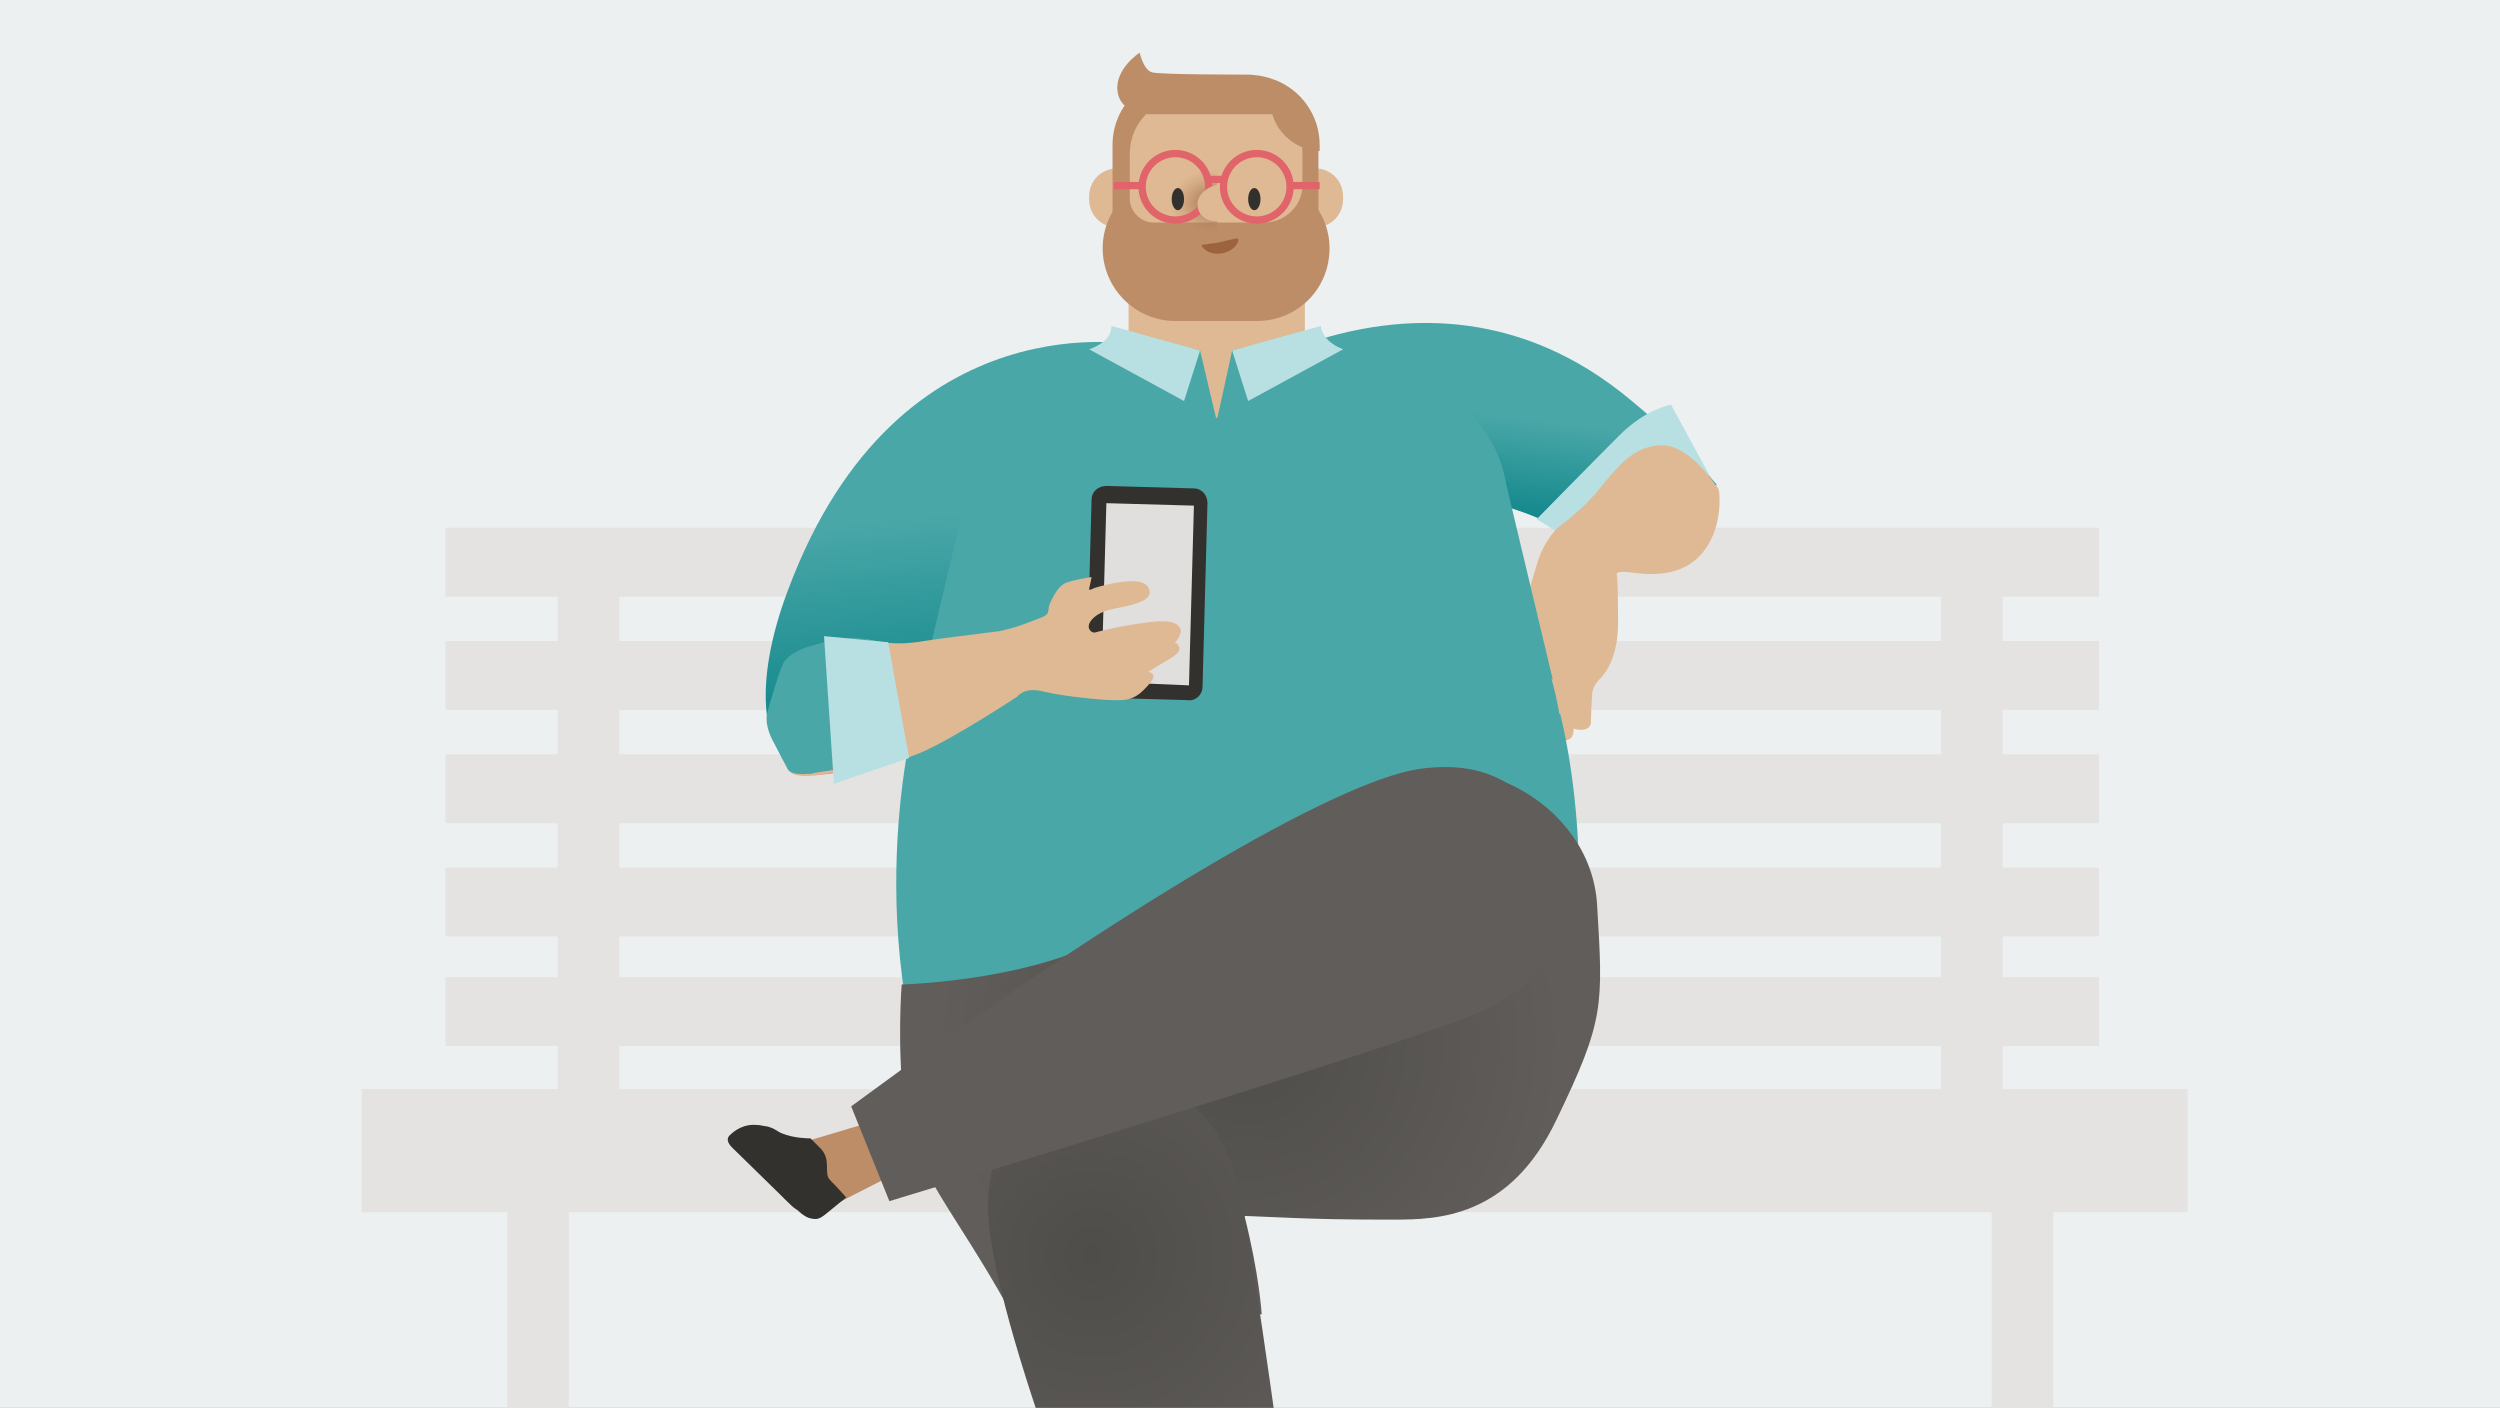 <svg width="760" height="428" viewBox="0 0 760 428" fill="none" xmlns="http://www.w3.org/2000/svg">
<rect x="0" y="0" width="760" height="428" fill="#808080" stroke="none"/>
<g clip-path="url(#clip0)">
<rect width="760" height="428" fill="#ECF0F1"/>
<path d="M638.058 160.448H135.437V181.405H638.058V160.448Z" fill="#E5E3E1"/>
<path d="M638.058 194.876H135.437V215.833H638.058V194.876Z" fill="#E5E3E1"/>
<path d="M638.058 229.304H135.437V250.261H638.058V229.304Z" fill="#E5E3E1"/>
<path d="M638.058 263.733H135.437V284.689H638.058V263.733Z" fill="#E5E3E1"/>
<path d="M638.058 297.038H135.437V317.995H638.058V297.038Z" fill="#E5E3E1"/>
<path d="M665.044 331.092H109.95V368.514H665.044V331.092Z" fill="#E5E3E1"/>
<path d="M188.285 162.694H169.545V349.055H188.285V162.694Z" fill="#E5E3E1"/>
<path d="M172.918 333.337H154.178V519.698H172.918V333.337Z" fill="#E5E3E1"/>
<path d="M624.19 333.337H605.45V519.698H624.19V333.337Z" fill="#E5E3E1"/>
<path d="M608.822 162.694H590.082V349.055H608.822V162.694Z" fill="#E5E3E1"/>
<path d="M281.052 352.236L268.683 339.886C268.683 339.886 247.694 346.248 246.194 346.622C245.07 346.997 243.571 346.622 242.446 346.248C236.824 344.003 235.325 348.119 231.577 346.248C225.955 343.629 223.706 349.616 226.704 352.61C229.703 355.604 242.821 368.327 242.821 368.327C243.946 369.45 245.07 369.824 246.194 369.824C247.694 369.824 248.818 369.45 249.568 368.327L281.052 352.236Z" fill="#BD8D68"/>
<path d="M241.884 367.392C243.008 368.14 244.507 370.011 246.381 370.385C248.256 370.76 249.005 370.759 251.254 368.888C253.503 367.017 257.251 364.024 257.251 364.024C257.251 364.024 254.627 361.03 252.378 358.784C250.13 356.539 253.128 352.423 249.005 348.681L246.381 346.061C245.632 346.061 241.509 346.061 237.761 344.564C236.636 344.19 235.512 343.067 234.013 342.693C232.514 341.945 228.391 342.319 228.765 347.184C229.14 352.048 238.51 364.398 238.51 364.398L241.884 367.392Z" fill="#33312D"/>
<path d="M222.768 349.055L240.759 366.643C240.759 366.643 243.008 368.888 244.507 367.392C246.007 365.895 247.131 362.901 247.506 359.533C247.881 356.165 245.632 353.171 240.759 348.306C235.887 343.441 233.263 341.945 229.14 341.945C225.017 341.945 222.394 344.564 221.644 345.313C220.52 346.809 222.019 348.306 222.768 349.055Z" fill="#33312D"/>
<path d="M493.758 172.423C482.888 164.939 471.644 158.577 461.524 155.209C434.538 146.228 417.671 141.363 403.803 135.75C389.935 130.511 357.702 125.272 357.702 125.272C357.702 125.272 430.04 66.894 495.632 121.53C506.127 130.137 514.747 138.744 521.869 147.351L493.758 172.423Z" fill="url(#paint0_linear)"/>
<path d="M508 123.026L519.62 144.357L487.011 170.178L467.146 157.829C467.146 157.829 484.013 140.615 492.258 132.382C500.504 124.149 508 123.026 508 123.026Z" fill="#B8E0E2"/>
<path d="M521.494 147.351C521.494 147.351 513.623 135.376 505.377 135.376C496.756 135.376 491.884 141.737 486.637 148.099C481.389 154.835 473.518 160.448 473.518 160.448C473.518 160.448 469.77 163.816 467.521 170.552C465.647 176.914 461.524 190.386 460.4 193.38C459.275 196.373 457.776 197.496 457.776 199.741C457.776 201.612 457.776 209.471 457.776 209.471C457.776 209.471 461.524 210.219 462.649 204.606C463.023 213.587 462.274 214.336 464.148 214.336C464.148 218.452 463.398 223.317 466.022 223.317C468.646 223.317 468.646 221.82 469.77 221.82C470.894 221.82 472.019 225.188 475.017 225.188C478.016 225.188 478.391 223.317 478.391 221.446C479.89 222.194 483.638 222.194 483.638 219.575C483.638 216.955 484.013 210.968 484.013 210.968C484.013 210.968 484.013 208.723 486.262 206.477C488.511 204.232 492.259 198.993 491.884 187.392C491.884 175.791 491.509 174.669 491.509 174.669C491.509 174.669 490.759 173.546 494.882 173.92C498.631 174.294 509.875 176.54 516.996 168.681C524.118 160.823 522.618 149.596 522.618 149.596C522.618 149.596 522.618 148.473 521.494 147.351Z" fill="#DEB993"/>
<path d="M269.62 229.305C275.242 217.33 281.613 206.103 288.36 198.245C307.101 176.914 308.225 160.448 317.22 148.848C326.216 137.247 347.205 105.064 347.205 105.064C347.205 105.064 273.368 88.973 239.635 179.159C234.762 191.883 230.264 209.845 234.387 223.317L258.75 226.685L269.62 229.305Z" fill="url(#paint1_linear)"/>
<path d="M378.316 203.109C422.408 203.109 458.151 180.156 458.151 151.841C458.151 123.527 422.408 100.573 378.316 100.573C334.225 100.573 298.482 123.527 298.482 151.841C298.482 180.156 334.225 203.109 378.316 203.109Z" fill="#4AA7A8"/>
<path d="M376.067 332.589C430.922 332.589 475.392 288.19 475.392 233.421C475.392 178.652 430.922 134.253 376.067 134.253C321.211 134.253 276.742 178.652 276.742 233.421C276.742 288.19 321.211 332.589 376.067 332.589Z" fill="#4AA7A8"/>
<path d="M457.026 143.609L472.019 206.477H376.067V149.596L457.026 143.609Z" fill="#4AA7A8"/>
<path d="M295.483 143.609L280.49 206.477H376.067V149.596L295.483 143.609Z" fill="#4AA7A8"/>
<path d="M474.267 216.956C474.267 216.956 493.008 285.812 463.023 352.049C452.903 352.049 382.439 352.049 382.439 352.049L376.067 327.724V252.506L474.267 216.956Z" fill="#4AA7A8"/>
<path d="M278.242 216.956C278.242 216.956 259.501 285.812 289.486 352.049C299.606 352.049 370.07 352.049 370.07 352.049L376.442 327.724V252.506L278.242 216.956Z" fill="#4AA7A8"/>
<path d="M274.118 299.284C274.118 299.284 272.619 317.621 274.868 336.331C277.116 354.668 290.61 368.889 305.977 396.581C305.977 396.207 383.563 399.574 383.563 399.574C383.563 399.574 382.813 387.225 378.315 369.637C402.303 370.76 410.549 370.76 423.667 370.76C436.786 370.76 458.899 370.385 473.142 340.448C487.76 310.136 487.385 306.02 485.511 274.96C483.637 243.899 445.406 222.943 415.796 239.783C393.682 252.132 371.569 260.739 341.209 282.07C317.971 298.161 274.118 299.284 274.118 299.284Z" fill="url(#paint2_radial)"/>
<path d="M300.354 366.643C299.979 392.464 329.589 480.406 374.941 569.47L405.301 562.734C405.301 562.734 382.812 387.973 376.815 362.152C371.568 339.325 359.199 328.473 337.835 329.221C316.096 330.344 300.729 340.822 300.354 366.643Z" fill="url(#paint3_radial)"/>
<path d="M431.163 233.795C405.302 237.912 338.96 277.205 258.751 336.331L270.37 365.146C270.37 365.146 423.667 318.743 448.405 308.265C469.769 299.284 478.764 285.438 474.641 264.481C469.769 243.525 456.651 230.053 431.163 233.795Z" fill="#605D5A"/>
<path d="M361.074 212.839L334.463 212.091C332.214 212.091 330.34 210.22 330.34 207.6L331.839 151.841C331.839 149.596 333.713 147.725 336.337 147.725L362.948 148.473C365.197 148.473 367.071 150.345 367.071 152.964L365.572 208.723C365.572 211.342 363.323 213.213 361.074 212.839Z" fill="#33312D"/>
<path d="M361.448 208.349L334.837 207.226L336.336 152.964L362.948 153.713L361.448 208.349Z" fill="#E0DFDD"/>
<path d="M266.248 194.877C266.248 194.877 258.752 193.006 250.881 195.251C243.01 197.496 240.011 198.993 238.512 201.987C237.013 204.981 234.389 214.336 233.64 216.956C232.89 219.575 234.014 223.317 235.514 225.937C237.013 228.931 239.637 233.795 239.637 233.795C239.637 233.795 240.011 236.789 248.257 235.667C256.128 234.544 270.371 233.047 280.491 228.556C290.611 224.066 309.351 211.717 309.351 211.717C309.351 211.717 311.225 208.723 317.222 210.22C323.219 211.717 335.213 212.839 338.212 212.839C341.21 212.839 344.209 213.213 347.582 209.845C350.955 206.477 351.705 204.981 349.081 204.232C353.954 201.238 355.828 200.116 355.828 200.116C355.828 200.116 359.201 198.245 358.451 196.748C357.702 194.877 356.952 195.625 356.952 195.625C356.952 195.625 359.576 193.006 358.826 191.134C358.077 189.638 356.577 188.141 348.332 189.263C339.711 190.386 332.964 192.257 332.964 192.257C332.964 192.257 331.84 192.631 331.09 191.134C330.341 189.638 332.59 186.27 338.212 185.147C343.834 184.024 350.206 182.902 349.456 179.534C348.706 175.792 342.709 176.54 338.586 177.288C334.838 178.037 332.59 178.785 332.59 178.785C332.59 178.785 330.715 179.908 331.09 178.785C331.465 177.663 331.84 175.417 331.84 175.417C331.84 175.417 324.344 176.54 323.219 177.663C321.72 178.411 319.846 181.779 319.096 183.65C318.347 185.521 319.471 186.644 316.473 187.767C313.474 188.889 309.351 190.76 303.729 191.883C298.107 192.631 285.363 194.128 280.866 194.877C276.368 195.625 271.87 195.999 266.248 194.877Z" fill="#DEB993"/>
<path d="M265.124 233.047C258.752 234.544 252.38 235.292 247.882 235.667C246.758 235.667 246.008 236.041 244.884 236.041" fill="#EE8F94"/>
<path d="M266.248 194.877C266.248 194.877 265.873 194.877 266.248 194.877C265.873 194.877 258.751 192.631 250.506 195.251C248.257 195.999 246.757 196.374 245.258 196.748C241.135 198.245 239.261 199.741 238.137 201.613C236.638 204.606 234.014 213.962 233.264 216.581C232.515 219.201 233.639 222.943 235.138 225.563C236.638 228.556 239.261 233.421 239.261 233.421C239.261 233.421 239.636 235.667 244.883 235.292C245.633 235.292 246.757 235.292 247.882 234.918C252.38 234.17 258.751 233.421 265.123 232.299L270.37 230.053L266.248 194.877Z" fill="#4AA7A8"/>
<path d="M253.504 238.286L276.368 230.427L269.996 195.251L250.506 193.38L253.504 238.286Z" fill="#B8E0E2"/>
<path d="M396.681 114.045L369.695 127.143L343.084 114.045V62.403H396.681V114.045Z" fill="#DEB993"/>
<path d="M399.679 69.139C394.806 69.139 391.058 65.397 391.058 60.532V59.784C391.058 54.919 394.806 51.177 399.679 51.177C404.552 51.177 408.3 54.919 408.3 59.784V60.532C408.3 65.397 404.552 69.139 399.679 69.139Z" fill="#DEB993"/>
<path d="M339.71 69.139C334.837 69.139 331.089 65.397 331.089 60.532V59.784C331.089 54.919 334.837 51.177 339.71 51.177C344.582 51.177 348.33 54.919 348.33 59.784V60.532C348.33 65.397 344.582 69.139 339.71 69.139Z" fill="#DEB993"/>
<path d="M386.935 82.985H352.453C344.582 82.985 338.21 76.624 338.21 68.765V44.066C338.21 32.092 347.955 22.736 359.574 22.736H379.439C391.433 22.736 400.803 32.466 400.803 44.066V68.765C401.178 76.624 394.806 82.985 386.935 82.985Z" fill="#BD8D68"/>
<path d="M382.063 97.58H357.326C344.957 97.58 335.212 87.476 335.212 75.501C335.212 63.152 345.332 53.422 357.326 53.422H382.063C394.432 53.422 404.177 63.526 404.177 75.501C404.177 87.85 394.432 97.58 382.063 97.58Z" fill="#BD8D68"/>
<path d="M365.946 74.378C367.82 74.004 369.319 74.004 370.818 73.63C372.318 73.255 373.817 72.881 375.691 72.507C376.066 72.507 376.44 72.507 376.44 72.881V73.255C375.691 75.501 373.442 76.623 371.568 76.998C369.319 77.372 367.07 76.998 365.571 75.126C365.196 74.752 365.196 74.378 365.571 74.378C365.571 74.378 365.571 74.378 365.946 74.378Z" fill="#9B643D"/>
<path d="M384.312 67.642H350.579C346.831 67.642 343.457 64.274 343.457 60.532V46.686C343.457 37.331 350.953 29.846 360.324 29.846H379.064C388.434 29.846 395.931 37.331 395.931 46.686V55.667C396.305 62.029 391.058 67.642 384.312 67.642Z" fill="#DEB993"/>
<path d="M401.179 44.066V45.938C392.933 45.563 386.187 38.827 386.187 30.595C386.187 28.349 386.562 26.104 387.311 24.233C395.557 27.227 401.179 35.085 401.179 44.066Z" fill="#BD8D68"/>
<path d="M370.069 41.447V79.243H352.453L352.828 41.073L370.069 41.447Z" fill="url(#paint4_radial)"/>
<path fill-rule="evenodd" clip-rule="evenodd" d="M357.325 47.794C352.346 47.794 348.313 51.823 348.313 56.79C348.313 61.757 352.346 65.786 357.325 65.786C362.304 65.786 366.338 61.757 366.338 56.79C366.338 51.823 362.304 47.794 357.325 47.794ZM346.098 56.79C346.098 50.596 351.126 45.578 357.325 45.578C363.524 45.578 368.553 50.596 368.553 56.79C368.553 62.983 363.524 68.001 357.325 68.001C351.126 68.001 346.098 62.983 346.098 56.79Z" fill="#E1646A"/>
<path fill-rule="evenodd" clip-rule="evenodd" d="M372.693 55.652H367.445V53.437H372.693V55.652Z" fill="#E1646A"/>
<path d="M376.441 62.029C376.441 62.029 375.317 54.919 370.444 56.041C368.57 56.416 364.822 57.913 364.072 61.281C363.698 65.023 366.321 67.268 369.695 67.268C373.443 67.642 376.441 65.397 376.441 62.029Z" fill="#DEB993"/>
<path d="M381.323 63.901C382.358 63.898 383.193 62.389 383.189 60.529C383.184 58.668 382.342 57.162 381.307 57.165C380.272 57.167 379.436 58.677 379.441 60.537C379.445 62.397 380.287 63.903 381.323 63.901Z" fill="#33312D"/>
<path d="M358.084 63.901C359.119 63.898 359.954 62.388 359.95 60.528C359.946 58.668 359.103 57.162 358.068 57.165C357.033 57.167 356.197 58.677 356.202 60.537C356.206 62.397 357.049 63.903 358.084 63.901Z" fill="#33312D"/>
<path fill-rule="evenodd" clip-rule="evenodd" d="M382.063 47.794C377.084 47.794 373.051 51.823 373.051 56.79C373.051 61.757 377.084 65.786 382.063 65.786C387.042 65.786 391.075 61.757 391.075 56.79C391.075 51.823 387.042 47.794 382.063 47.794ZM370.836 56.79C370.836 50.596 375.864 45.578 382.063 45.578C388.262 45.578 393.291 50.596 393.291 56.79C393.291 62.984 388.262 68.001 382.063 68.001C375.864 68.001 370.836 62.983 370.836 56.79Z" fill="#E1646A"/>
<path d="M346.456 16C346.456 16 347.581 21.239 350.205 21.988C352.828 22.736 380.564 22.736 380.564 22.736L394.432 34.711H349.08C349.08 34.711 340.46 34.711 339.71 27.601C338.96 20.865 346.456 16 346.456 16Z" fill="#BD8D68"/>
<path fill-rule="evenodd" clip-rule="evenodd" d="M346.831 57.523H338.585V55.308H346.831V57.523Z" fill="#E1646A"/>
<path fill-rule="evenodd" clip-rule="evenodd" d="M401.178 57.523H391.808V55.308H401.178V57.523Z" fill="#E1646A"/>
<path d="M396.681 101.322L374.567 106.561L370.069 127.143H404.552L396.681 101.322Z" fill="#4AA7A8"/>
<path d="M379.439 121.904L374.567 106.561L401.553 99.077C401.553 99.077 401.553 103.567 408.3 106.187L379.439 121.904Z" fill="#B8E0E2"/>
<path d="M343.083 101.322L364.822 106.561L369.695 127.143H335.212L343.083 101.322Z" fill="#4AA7A8"/>
<path d="M359.949 121.905L364.822 106.562L337.835 99.078C337.835 99.078 338.585 103.568 331.089 106.188L359.949 121.905Z" fill="#B8E0E2"/>
</g>
<defs>
<linearGradient id="paint0_linear" x1="436.888" y1="161.639" x2="441.345" y2="124.332" gradientUnits="userSpaceOnUse">
<stop stop-color="#048084"/>
<stop offset="1" stop-color="#4AA7A8"/>
</linearGradient>
<linearGradient id="paint1_linear" x1="296.718" y1="229.988" x2="289.677" y2="155.705" gradientUnits="userSpaceOnUse">
<stop stop-color="#048084"/>
<stop offset="1" stop-color="#4AA7A8"/>
</linearGradient>
<radialGradient id="paint2_radial" cx="0" cy="0" r="1" gradientUnits="userSpaceOnUse" gradientTransform="translate(379.789 316.55) scale(95.431 95.281)">
<stop stop-color="#4F4D4A"/>
<stop offset="1" stop-color="#605D5A"/>
</radialGradient>
<radialGradient id="paint3_radial" cx="0" cy="0" r="1" gradientUnits="userSpaceOnUse" gradientTransform="translate(332.104 381.416) rotate(5.265) scale(96.548 96.398)">
<stop stop-color="#4F4D4A"/>
<stop offset="1" stop-color="#605D5A"/>
</radialGradient>
<radialGradient id="paint4_radial" cx="0" cy="0" r="1" gradientUnits="userSpaceOnUse" gradientTransform="translate(369.16 61.85) rotate(-178.904) scale(13.609 10.248)">
<stop stop-color="#99643D"/>
<stop offset="1" stop-color="#BD8D68" stop-opacity="0"/>
</radialGradient>
<clipPath id="clip0">
<rect width="760" height="428" fill="white"/>
</clipPath>
</defs>
</svg>
